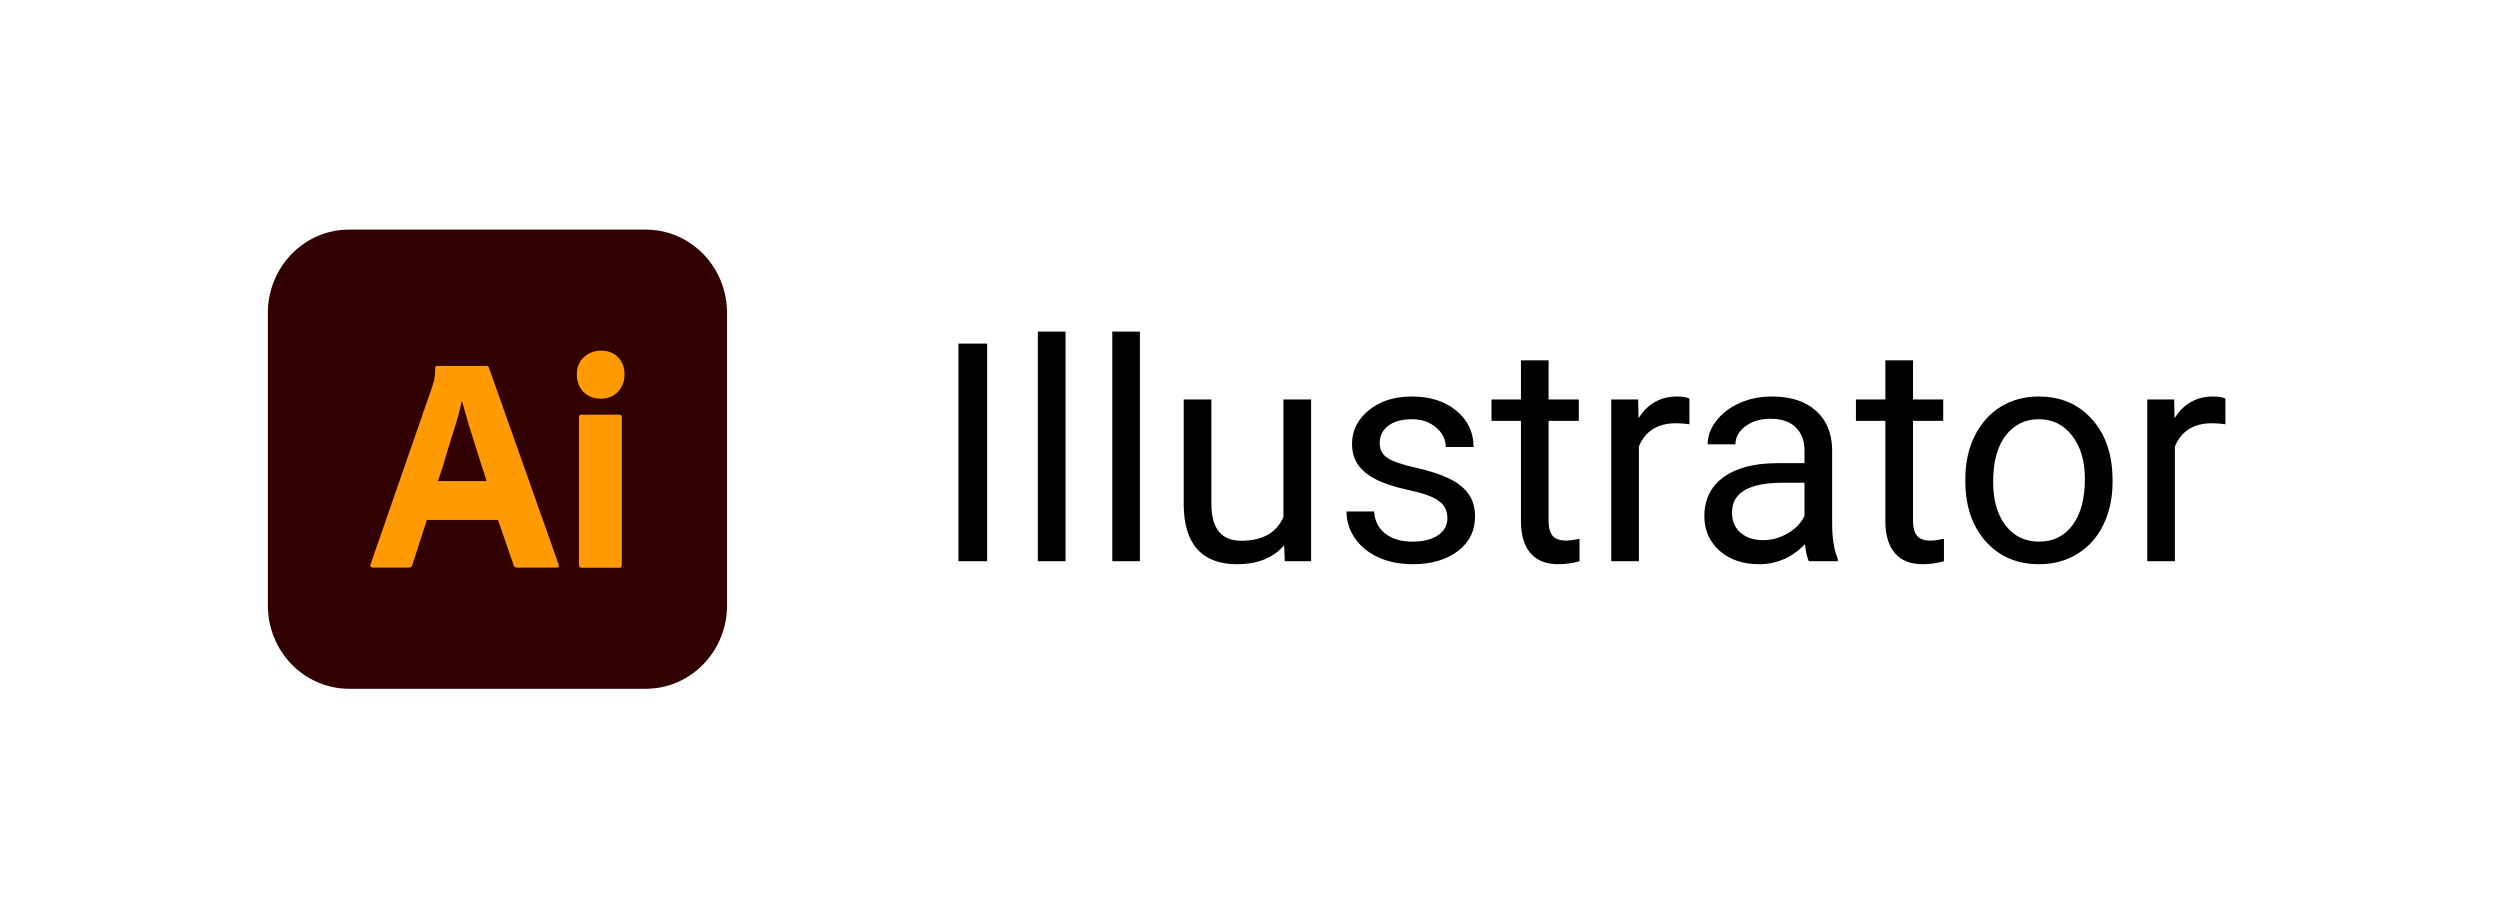 <svg width="98" height="36" viewBox="0 0 98 36" fill="none" xmlns="http://www.w3.org/2000/svg">
<g filter="url(#filter0_d)">
<path d="M2.5 3C2.5 1.343 3.843 0 5.5 0H92.5C94.157 0 95.5 1.343 95.5 3V29C95.5 30.657 94.157 32 92.5 32H5.5C3.843 32 2.5 30.657 2.5 29V3Z" fill="white"/>
<g clip-path="url(#clip0)">
<path d="M25.312 7H13.688C11.925 7 10.5 8.462 10.5 10.269V21.731C10.5 23.538 11.925 25 13.688 25H25.312C27.075 25 28.5 23.538 28.5 21.731V10.269C28.5 8.462 27.075 7 25.312 7Z" fill="#330000"/>
<path d="M18.698 15.674C18.623 15.441 18.555 15.216 18.48 14.984C18.405 14.751 18.338 14.534 18.278 14.316C18.218 14.106 18.165 13.911 18.113 13.731H18.098C18.03 14.054 17.948 14.376 17.843 14.699C17.73 15.059 17.618 15.434 17.498 15.809C17.393 16.191 17.28 16.544 17.168 16.859H19.073C19.028 16.701 18.968 16.514 18.9 16.318C18.833 16.116 18.765 15.899 18.698 15.674ZM21.825 20.249H20.257C20.205 20.256 20.153 20.219 20.138 20.166L19.523 18.381H16.733L16.163 20.144C16.148 20.211 16.088 20.256 16.02 20.25H14.61C14.528 20.25 14.505 20.204 14.528 20.114L16.943 13.161C16.965 13.086 16.988 13.004 17.018 12.914C17.048 12.756 17.063 12.591 17.063 12.426C17.055 12.389 17.085 12.351 17.123 12.344H19.065C19.125 12.344 19.155 12.366 19.163 12.404L21.9 20.129C21.923 20.21 21.9 20.249 21.825 20.249V20.249ZM24.375 20.136C24.375 20.219 24.346 20.256 24.278 20.256H22.808C22.733 20.256 22.695 20.21 22.695 20.136V14.361C22.695 14.286 22.726 14.256 22.793 14.256H24.278C24.346 14.256 24.375 14.294 24.375 14.361V20.136ZM24.218 13.364C24.13 13.454 24.023 13.524 23.905 13.569C23.787 13.614 23.661 13.634 23.535 13.626C23.288 13.634 23.048 13.536 22.867 13.364C22.695 13.176 22.604 12.928 22.612 12.674C22.604 12.419 22.702 12.179 22.881 12.006C23.063 11.834 23.303 11.744 23.55 11.744C23.843 11.744 24.067 11.834 24.233 12.006C24.398 12.186 24.488 12.426 24.48 12.674C24.488 12.929 24.398 13.176 24.218 13.364V13.364Z" fill="#FF9A00"/>
</g>
<path d="M38.697 20H37.572V11.469H38.697V20ZM41.768 20H40.684V11H41.768V20ZM44.685 20H43.602V11H44.685V20ZM50.34 19.373C49.918 19.869 49.299 20.117 48.482 20.117C47.807 20.117 47.291 19.922 46.935 19.531C46.584 19.137 46.406 18.555 46.402 17.785V13.66H47.486V17.756C47.486 18.717 47.877 19.197 48.658 19.197C49.486 19.197 50.037 18.889 50.31 18.271V13.66H51.395V20H50.363L50.34 19.373ZM56.738 18.318C56.738 18.025 56.627 17.799 56.404 17.639C56.185 17.475 55.801 17.334 55.25 17.217C54.703 17.1 54.268 16.959 53.943 16.795C53.623 16.631 53.385 16.436 53.228 16.209C53.076 15.982 53 15.713 53 15.4C53 14.881 53.219 14.441 53.656 14.082C54.098 13.723 54.66 13.543 55.344 13.543C56.062 13.543 56.645 13.729 57.09 14.1C57.539 14.471 57.764 14.945 57.764 15.523H56.674C56.674 15.227 56.547 14.971 56.293 14.756C56.043 14.541 55.727 14.434 55.344 14.434C54.949 14.434 54.641 14.52 54.418 14.691C54.195 14.863 54.084 15.088 54.084 15.365C54.084 15.627 54.188 15.824 54.395 15.957C54.602 16.09 54.975 16.217 55.514 16.338C56.057 16.459 56.496 16.604 56.832 16.771C57.168 16.939 57.416 17.143 57.576 17.381C57.74 17.615 57.822 17.902 57.822 18.242C57.822 18.809 57.596 19.264 57.143 19.607C56.69 19.947 56.102 20.117 55.379 20.117C54.871 20.117 54.422 20.027 54.031 19.848C53.641 19.668 53.334 19.418 53.111 19.098C52.893 18.773 52.783 18.424 52.783 18.049H53.867C53.887 18.412 54.031 18.701 54.301 18.916C54.574 19.127 54.934 19.232 55.379 19.232C55.789 19.232 56.117 19.15 56.363 18.986C56.613 18.818 56.738 18.596 56.738 18.318ZM60.705 12.125V13.66H61.889V14.498H60.705V18.43C60.705 18.684 60.758 18.875 60.863 19.004C60.969 19.129 61.148 19.191 61.402 19.191C61.527 19.191 61.699 19.168 61.918 19.121V20C61.633 20.078 61.355 20.117 61.086 20.117C60.602 20.117 60.236 19.971 59.99 19.678C59.744 19.385 59.621 18.969 59.621 18.43V14.498H58.467V13.66H59.621V12.125H60.705ZM66.225 14.633C66.061 14.605 65.883 14.592 65.691 14.592C64.981 14.592 64.498 14.895 64.244 15.5V20H63.16V13.66H64.215L64.232 14.393C64.588 13.826 65.092 13.543 65.744 13.543C65.955 13.543 66.115 13.57 66.225 13.625V14.633ZM70.906 20C70.844 19.875 70.793 19.652 70.754 19.332C70.25 19.855 69.648 20.117 68.949 20.117C68.324 20.117 67.811 19.941 67.408 19.59C67.01 19.234 66.811 18.785 66.811 18.242C66.811 17.582 67.061 17.07 67.561 16.707C68.064 16.34 68.772 16.156 69.682 16.156H70.736V15.658C70.736 15.279 70.623 14.979 70.397 14.756C70.17 14.529 69.836 14.416 69.394 14.416C69.008 14.416 68.684 14.514 68.422 14.709C68.16 14.904 68.029 15.141 68.029 15.418H66.939C66.939 15.102 67.051 14.797 67.273 14.504C67.5 14.207 67.805 13.973 68.188 13.801C68.574 13.629 68.998 13.543 69.459 13.543C70.189 13.543 70.762 13.727 71.176 14.094C71.59 14.457 71.805 14.959 71.82 15.6V18.518C71.82 19.1 71.894 19.562 72.043 19.906V20H70.906ZM69.107 19.174C69.447 19.174 69.769 19.086 70.074 18.91C70.379 18.734 70.6 18.506 70.736 18.225V16.924H69.887C68.559 16.924 67.894 17.312 67.894 18.09C67.894 18.43 68.008 18.695 68.234 18.887C68.461 19.078 68.752 19.174 69.107 19.174ZM74.99 12.125V13.66H76.174V14.498H74.99V18.43C74.99 18.684 75.043 18.875 75.148 19.004C75.254 19.129 75.434 19.191 75.688 19.191C75.812 19.191 75.984 19.168 76.203 19.121V20C75.918 20.078 75.641 20.117 75.371 20.117C74.887 20.117 74.522 19.971 74.275 19.678C74.029 19.385 73.906 18.969 73.906 18.43V14.498H72.752V13.66H73.906V12.125H74.99ZM77.041 16.771C77.041 16.15 77.162 15.592 77.404 15.096C77.65 14.6 77.99 14.217 78.424 13.947C78.861 13.678 79.359 13.543 79.918 13.543C80.781 13.543 81.478 13.842 82.01 14.44C82.545 15.037 82.812 15.832 82.812 16.824V16.9C82.812 17.518 82.693 18.072 82.455 18.564C82.221 19.053 81.883 19.434 81.441 19.707C81.004 19.98 80.5 20.117 79.93 20.117C79.07 20.117 78.373 19.818 77.838 19.221C77.307 18.623 77.041 17.832 77.041 16.848V16.771ZM78.131 16.9C78.131 17.604 78.293 18.168 78.617 18.594C78.945 19.02 79.383 19.232 79.93 19.232C80.481 19.232 80.918 19.018 81.242 18.588C81.566 18.154 81.728 17.549 81.728 16.771C81.728 16.076 81.562 15.514 81.231 15.084C80.902 14.65 80.465 14.434 79.918 14.434C79.383 14.434 78.951 14.646 78.623 15.072C78.295 15.498 78.131 16.107 78.131 16.9ZM87.236 14.633C87.072 14.605 86.894 14.592 86.703 14.592C85.992 14.592 85.51 14.895 85.256 15.5V20H84.172V13.66H85.227L85.244 14.393C85.6 13.826 86.103 13.543 86.756 13.543C86.967 13.543 87.127 13.57 87.236 13.625V14.633Z" fill="black"/>
</g>
<defs>
<filter id="filter0_d" x="0.5" y="0" width="97" height="36" filterUnits="userSpaceOnUse" color-interpolation-filters="sRGB">
<feFlood flood-opacity="0" result="BackgroundImageFix"/>
<feColorMatrix in="SourceAlpha" type="matrix" values="0 0 0 0 0 0 0 0 0 0 0 0 0 0 0 0 0 0 127 0" result="hardAlpha"/>
<feOffset dy="2"/>
<feGaussianBlur stdDeviation="1"/>
<feComposite in2="hardAlpha" operator="out"/>
<feColorMatrix type="matrix" values="0 0 0 0 0 0 0 0 0 0 0 0 0 0 0 0 0 0 0.25 0"/>
<feBlend mode="normal" in2="BackgroundImageFix" result="effect1_dropShadow"/>
<feBlend mode="normal" in="SourceGraphic" in2="effect1_dropShadow" result="shape"/>
</filter>
<clipPath id="clip0">
<rect width="18" height="18" fill="white" transform="translate(10.5 7)"/>
</clipPath>
</defs>
</svg>
